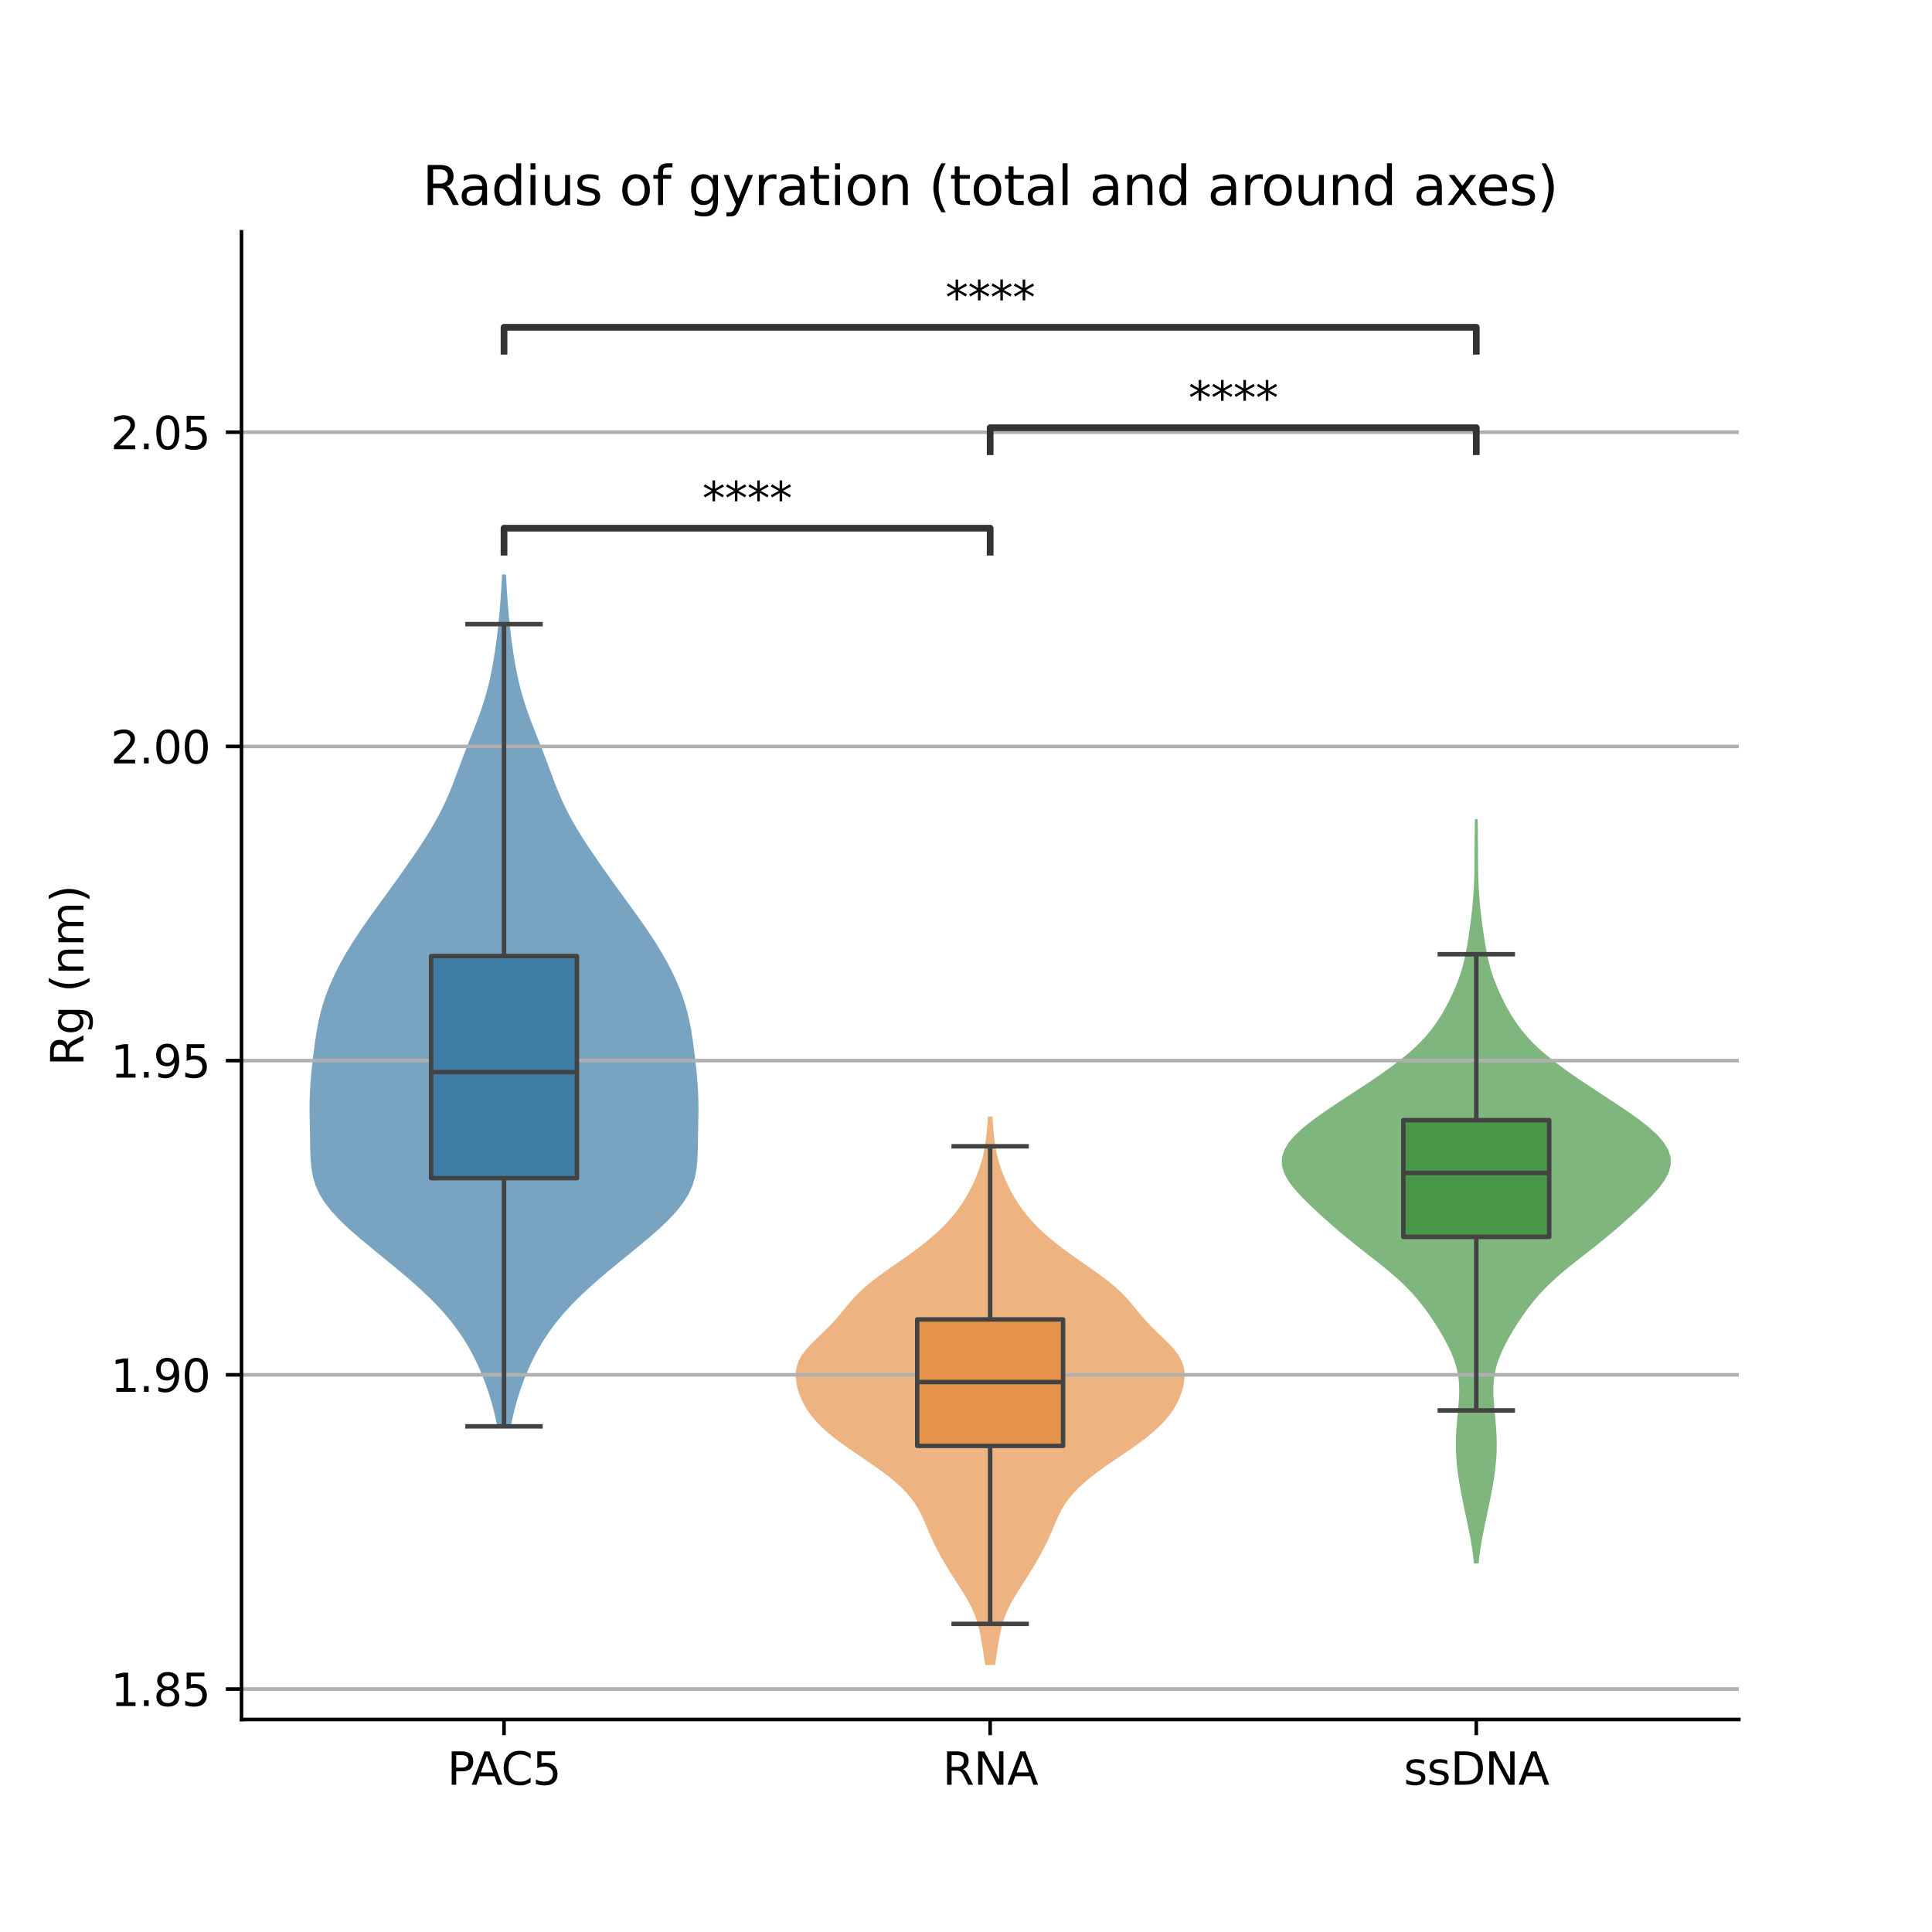 <?xml version="1.0" encoding="utf-8" standalone="no"?>
<!DOCTYPE svg PUBLIC "-//W3C//DTD SVG 1.1//EN"
  "http://www.w3.org/Graphics/SVG/1.1/DTD/svg11.dtd">
<svg xmlns:xlink="http://www.w3.org/1999/xlink" width="432pt" height="432pt" viewBox="0 0 432 432" xmlns="http://www.w3.org/2000/svg" version="1.1">
 <defs>
  <style type="text/css">*{stroke-linejoin: round; stroke-linecap: butt}</style>
 </defs>
 <g id="figure_1">
  <g id="patch_1">
   <path d="M 0 432 
L 432 432 
L 432 0 
L 0 0 
z
" style="fill: #ffffff"/>
  </g>
  <g id="axes_1">
   <g id="patch_2">
    <path d="M 54 384.48 
L 388.8 384.48 
L 388.8 51.84 
L 54 51.84 
z
" style="fill: #ffffff"/>
   </g>
   <g id="PolyCollection_1">
    <defs>
     <path id="md183352a7f" d="M 114.219 -113.064 
L 111.179 -113.064 
L 110.781 -114.989 
L 110.321 -116.913 
L 109.793 -118.837 
L 109.197 -120.761 
L 108.527 -122.685 
L 107.779 -124.609 
L 106.949 -126.534 
L 106.026 -128.458 
L 104.999 -130.382 
L 103.855 -132.306 
L 102.577 -134.23 
L 101.152 -136.154 
L 99.57 -138.079 
L 97.826 -140.003 
L 95.925 -141.927 
L 93.881 -143.851 
L 91.715 -145.775 
L 89.453 -147.699 
L 87.125 -149.623 
L 84.764 -151.548 
L 82.409 -153.472 
L 80.108 -155.396 
L 77.916 -157.32 
L 75.896 -159.244 
L 74.109 -161.168 
L 72.607 -163.093 
L 71.421 -165.017 
L 70.554 -166.941 
L 69.976 -168.865 
L 69.634 -170.789 
L 69.458 -172.713 
L 69.379 -174.637 
L 69.341 -176.562 
L 69.309 -178.486 
L 69.271 -180.41 
L 69.234 -182.334 
L 69.218 -184.258 
L 69.241 -186.182 
L 69.315 -188.107 
L 69.44 -190.031 
L 69.608 -191.955 
L 69.807 -193.879 
L 70.028 -195.803 
L 70.266 -197.727 
L 70.53 -199.652 
L 70.834 -201.576 
L 71.197 -203.5 
L 71.638 -205.424 
L 72.17 -207.348 
L 72.801 -209.272 
L 73.532 -211.196 
L 74.36 -213.121 
L 75.281 -215.045 
L 76.291 -216.969 
L 77.384 -218.893 
L 78.554 -220.817 
L 79.795 -222.741 
L 81.095 -224.666 
L 82.441 -226.59 
L 83.82 -228.514 
L 85.215 -230.438 
L 86.614 -232.362 
L 88.007 -234.286 
L 89.386 -236.211 
L 90.747 -238.135 
L 92.084 -240.059 
L 93.392 -241.983 
L 94.658 -243.907 
L 95.872 -245.831 
L 97.018 -247.755 
L 98.084 -249.68 
L 99.062 -251.604 
L 99.952 -253.528 
L 100.765 -255.452 
L 101.52 -257.376 
L 102.243 -259.3 
L 102.957 -261.225 
L 103.683 -263.149 
L 104.428 -265.073 
L 105.189 -266.997 
L 105.952 -268.921 
L 106.697 -270.845 
L 107.403 -272.77 
L 108.052 -274.694 
L 108.636 -276.618 
L 109.151 -278.542 
L 109.602 -280.466 
L 109.997 -282.39 
L 110.344 -284.314 
L 110.651 -286.239 
L 110.925 -288.163 
L 111.17 -290.087 
L 111.389 -292.011 
L 111.584 -293.935 
L 111.757 -295.859 
L 111.909 -297.784 
L 112.041 -299.708 
L 112.155 -301.632 
L 112.254 -303.556 
L 113.143 -303.556 
L 113.143 -303.556 
L 113.242 -301.632 
L 113.356 -299.708 
L 113.489 -297.784 
L 113.641 -295.859 
L 113.814 -293.935 
L 114.009 -292.011 
L 114.228 -290.087 
L 114.472 -288.163 
L 114.746 -286.239 
L 115.053 -284.314 
L 115.4 -282.39 
L 115.795 -280.466 
L 116.246 -278.542 
L 116.762 -276.618 
L 117.345 -274.694 
L 117.994 -272.77 
L 118.7 -270.845 
L 119.445 -268.921 
L 120.209 -266.997 
L 120.97 -265.073 
L 121.715 -263.149 
L 122.44 -261.225 
L 123.155 -259.3 
L 123.877 -257.376 
L 124.633 -255.452 
L 125.446 -253.528 
L 126.336 -251.604 
L 127.313 -249.68 
L 128.379 -247.755 
L 129.525 -245.831 
L 130.739 -243.907 
L 132.006 -241.983 
L 133.313 -240.059 
L 134.65 -238.135 
L 136.011 -236.211 
L 137.391 -234.286 
L 138.783 -232.362 
L 140.182 -230.438 
L 141.578 -228.514 
L 142.956 -226.59 
L 144.302 -224.666 
L 145.603 -222.741 
L 146.843 -220.817 
L 148.014 -218.893 
L 149.107 -216.969 
L 150.116 -215.045 
L 151.038 -213.121 
L 151.866 -211.196 
L 152.597 -209.272 
L 153.227 -207.348 
L 153.759 -205.424 
L 154.2 -203.5 
L 154.564 -201.576 
L 154.868 -199.652 
L 155.131 -197.727 
L 155.37 -195.803 
L 155.59 -193.879 
L 155.789 -191.955 
L 155.958 -190.031 
L 156.083 -188.107 
L 156.156 -186.182 
L 156.179 -184.258 
L 156.163 -182.334 
L 156.127 -180.41 
L 156.088 -178.486 
L 156.056 -176.562 
L 156.018 -174.637 
L 155.94 -172.713 
L 155.764 -170.789 
L 155.421 -168.865 
L 154.844 -166.941 
L 153.976 -165.017 
L 152.79 -163.093 
L 151.289 -161.168 
L 149.502 -159.244 
L 147.481 -157.32 
L 145.289 -155.396 
L 142.988 -153.472 
L 140.634 -151.548 
L 138.273 -149.623 
L 135.944 -147.699 
L 133.682 -145.775 
L 131.516 -143.851 
L 129.472 -141.927 
L 127.572 -140.003 
L 125.828 -138.079 
L 124.245 -136.154 
L 122.82 -134.23 
L 121.543 -132.306 
L 120.398 -130.382 
L 119.372 -128.458 
L 118.449 -126.534 
L 117.618 -124.609 
L 116.871 -122.685 
L 116.201 -120.761 
L 115.604 -118.837 
L 115.077 -116.913 
L 114.616 -114.989 
L 114.219 -113.064 
z
"/>
    </defs>
    <g clip-path="url(#p588b34fd48)">
     <use xlink:href="#md183352a7f" x="0" y="432" style="fill: #407ea8; fill-opacity: 0.7"/>
    </g>
   </g>
   <g id="PolyCollection_2">
    <defs>
     <path id="m55460f9438" d="M 222.501 -59.712 
L 220.299 -59.712 
L 220.107 -60.951 
L 219.917 -62.189 
L 219.725 -63.428 
L 219.528 -64.666 
L 219.314 -65.905 
L 219.068 -67.143 
L 218.774 -68.382 
L 218.415 -69.62 
L 217.977 -70.859 
L 217.452 -72.097 
L 216.841 -73.336 
L 216.153 -74.574 
L 215.406 -75.813 
L 214.623 -77.051 
L 213.825 -78.29 
L 213.031 -79.528 
L 212.255 -80.767 
L 211.503 -82.005 
L 210.779 -83.243 
L 210.084 -84.482 
L 209.425 -85.72 
L 208.805 -86.959 
L 208.227 -88.197 
L 207.686 -89.436 
L 207.167 -90.674 
L 206.643 -91.913 
L 206.081 -93.151 
L 205.444 -94.39 
L 204.698 -95.628 
L 203.818 -96.867 
L 202.785 -98.105 
L 201.593 -99.344 
L 200.243 -100.582 
L 198.744 -101.821 
L 197.113 -103.059 
L 195.379 -104.298 
L 193.575 -105.536 
L 191.745 -106.775 
L 189.933 -108.013 
L 188.184 -109.252 
L 186.536 -110.49 
L 185.02 -111.729 
L 183.653 -112.967 
L 182.447 -114.206 
L 181.404 -115.444 
L 180.517 -116.683 
L 179.777 -117.921 
L 179.172 -119.16 
L 178.686 -120.398 
L 178.312 -121.637 
L 178.051 -122.875 
L 177.919 -124.114 
L 177.948 -125.352 
L 178.174 -126.591 
L 178.633 -127.829 
L 179.343 -129.068 
L 180.29 -130.306 
L 181.431 -131.545 
L 182.691 -132.783 
L 183.988 -134.022 
L 185.249 -135.26 
L 186.427 -136.499 
L 187.514 -137.737 
L 188.537 -138.976 
L 189.548 -140.214 
L 190.61 -141.452 
L 191.778 -142.691 
L 193.087 -143.929 
L 194.547 -145.168 
L 196.143 -146.406 
L 197.843 -147.645 
L 199.605 -148.883 
L 201.385 -150.122 
L 203.142 -151.36 
L 204.845 -152.599 
L 206.468 -153.837 
L 207.994 -155.076 
L 209.413 -156.314 
L 210.718 -157.553 
L 211.91 -158.791 
L 212.992 -160.03 
L 213.971 -161.268 
L 214.857 -162.507 
L 215.66 -163.745 
L 216.39 -164.984 
L 217.055 -166.222 
L 217.66 -167.461 
L 218.208 -168.699 
L 218.698 -169.938 
L 219.131 -171.176 
L 219.505 -172.415 
L 219.822 -173.653 
L 220.084 -174.892 
L 220.296 -176.13 
L 220.465 -177.369 
L 220.6 -178.607 
L 220.712 -179.846 
L 220.807 -181.084 
L 220.893 -182.323 
L 221.907 -182.323 
L 221.907 -182.323 
L 221.993 -181.084 
L 222.088 -179.846 
L 222.2 -178.607 
L 222.335 -177.369 
L 222.504 -176.13 
L 222.716 -174.892 
L 222.978 -173.653 
L 223.295 -172.415 
L 223.669 -171.176 
L 224.102 -169.938 
L 224.592 -168.699 
L 225.14 -167.461 
L 225.745 -166.222 
L 226.41 -164.984 
L 227.14 -163.745 
L 227.943 -162.507 
L 228.829 -161.268 
L 229.808 -160.03 
L 230.89 -158.791 
L 232.082 -157.553 
L 233.387 -156.314 
L 234.806 -155.076 
L 236.332 -153.837 
L 237.955 -152.599 
L 239.658 -151.36 
L 241.415 -150.122 
L 243.195 -148.883 
L 244.957 -147.645 
L 246.657 -146.406 
L 248.253 -145.168 
L 249.713 -143.929 
L 251.022 -142.691 
L 252.19 -141.452 
L 253.252 -140.214 
L 254.263 -138.976 
L 255.286 -137.737 
L 256.373 -136.499 
L 257.551 -135.26 
L 258.812 -134.022 
L 260.109 -132.783 
L 261.369 -131.545 
L 262.51 -130.306 
L 263.457 -129.068 
L 264.167 -127.829 
L 264.626 -126.591 
L 264.852 -125.352 
L 264.881 -124.114 
L 264.749 -122.875 
L 264.488 -121.637 
L 264.114 -120.398 
L 263.628 -119.16 
L 263.023 -117.921 
L 262.283 -116.683 
L 261.396 -115.444 
L 260.353 -114.206 
L 259.147 -112.967 
L 257.78 -111.729 
L 256.264 -110.49 
L 254.616 -109.252 
L 252.867 -108.013 
L 251.055 -106.775 
L 249.225 -105.536 
L 247.421 -104.298 
L 245.687 -103.059 
L 244.056 -101.821 
L 242.557 -100.582 
L 241.207 -99.344 
L 240.015 -98.105 
L 238.982 -96.867 
L 238.102 -95.628 
L 237.356 -94.39 
L 236.719 -93.151 
L 236.157 -91.913 
L 235.633 -90.674 
L 235.114 -89.436 
L 234.573 -88.197 
L 233.995 -86.959 
L 233.375 -85.72 
L 232.716 -84.482 
L 232.021 -83.243 
L 231.297 -82.005 
L 230.545 -80.767 
L 229.769 -79.528 
L 228.975 -78.29 
L 228.177 -77.051 
L 227.394 -75.813 
L 226.647 -74.574 
L 225.959 -73.336 
L 225.348 -72.097 
L 224.823 -70.859 
L 224.385 -69.62 
L 224.026 -68.382 
L 223.732 -67.143 
L 223.486 -65.905 
L 223.272 -64.666 
L 223.075 -63.428 
L 222.883 -62.189 
L 222.693 -60.951 
L 222.501 -59.712 
z
"/>
    </defs>
    <g clip-path="url(#p588b34fd48)">
     <use xlink:href="#m55460f9438" x="0" y="432" style="fill: #e6944c; fill-opacity: 0.7"/>
    </g>
   </g>
   <g id="PolyCollection_3">
    <defs>
     <path id="md154f14a97" d="M 330.616 -82.405 
L 329.586 -82.405 
L 329.4 -84.086 
L 329.168 -85.767 
L 328.891 -87.448 
L 328.575 -89.13 
L 328.232 -90.811 
L 327.875 -92.492 
L 327.517 -94.173 
L 327.168 -95.854 
L 326.835 -97.535 
L 326.521 -99.217 
L 326.234 -100.898 
L 325.981 -102.579 
L 325.776 -104.26 
L 325.629 -105.941 
L 325.546 -107.622 
L 325.53 -109.304 
L 325.574 -110.985 
L 325.668 -112.666 
L 325.8 -114.347 
L 325.955 -116.028 
L 326.109 -117.709 
L 326.233 -119.391 
L 326.288 -121.072 
L 326.237 -122.753 
L 326.046 -124.434 
L 325.697 -126.115 
L 325.187 -127.796 
L 324.527 -129.478 
L 323.737 -131.159 
L 322.841 -132.84 
L 321.86 -134.521 
L 320.804 -136.202 
L 319.675 -137.883 
L 318.46 -139.565 
L 317.134 -141.246 
L 315.67 -142.927 
L 314.043 -144.608 
L 312.244 -146.289 
L 310.285 -147.971 
L 308.203 -149.652 
L 306.054 -151.333 
L 303.901 -153.014 
L 301.794 -154.695 
L 299.761 -156.376 
L 297.807 -158.058 
L 295.919 -159.739 
L 294.088 -161.42 
L 292.324 -163.101 
L 290.664 -164.782 
L 289.178 -166.463 
L 287.952 -168.145 
L 287.074 -169.826 
L 286.621 -171.507 
L 286.643 -173.188 
L 287.163 -174.869 
L 288.17 -176.55 
L 289.624 -178.232 
L 291.46 -179.913 
L 293.599 -181.594 
L 295.954 -183.275 
L 298.444 -184.956 
L 301.002 -186.637 
L 303.572 -188.319 
L 306.113 -190 
L 308.585 -191.681 
L 310.949 -193.362 
L 313.168 -195.043 
L 315.204 -196.725 
L 317.032 -198.406 
L 318.642 -200.087 
L 320.044 -201.768 
L 321.264 -203.449 
L 322.337 -205.13 
L 323.296 -206.812 
L 324.168 -208.493 
L 324.963 -210.174 
L 325.681 -211.855 
L 326.314 -213.536 
L 326.857 -215.217 
L 327.311 -216.899 
L 327.688 -218.58 
L 328.005 -220.261 
L 328.282 -221.942 
L 328.532 -223.623 
L 328.763 -225.304 
L 328.976 -226.986 
L 329.167 -228.667 
L 329.331 -230.348 
L 329.465 -232.029 
L 329.567 -233.71 
L 329.638 -235.391 
L 329.682 -237.073 
L 329.706 -238.754 
L 329.716 -240.435 
L 329.72 -242.116 
L 329.727 -243.797 
L 329.741 -245.478 
L 329.767 -247.16 
L 329.803 -248.841 
L 330.399 -248.841 
L 330.399 -248.841 
L 330.436 -247.16 
L 330.461 -245.478 
L 330.476 -243.797 
L 330.482 -242.116 
L 330.487 -240.435 
L 330.497 -238.754 
L 330.52 -237.073 
L 330.565 -235.391 
L 330.636 -233.71 
L 330.738 -232.029 
L 330.871 -230.348 
L 331.035 -228.667 
L 331.226 -226.986 
L 331.439 -225.304 
L 331.671 -223.623 
L 331.921 -221.942 
L 332.198 -220.261 
L 332.515 -218.58 
L 332.892 -216.899 
L 333.346 -215.217 
L 333.888 -213.536 
L 334.521 -211.855 
L 335.239 -210.174 
L 336.035 -208.493 
L 336.906 -206.812 
L 337.866 -205.13 
L 338.938 -203.449 
L 340.158 -201.768 
L 341.56 -200.087 
L 343.171 -198.406 
L 344.999 -196.725 
L 347.035 -195.043 
L 349.253 -193.362 
L 351.618 -191.681 
L 354.09 -190 
L 356.63 -188.319 
L 359.201 -186.637 
L 361.758 -184.956 
L 364.249 -183.275 
L 366.604 -181.594 
L 368.742 -179.913 
L 370.579 -178.232 
L 372.033 -176.55 
L 373.039 -174.869 
L 373.559 -173.188 
L 373.582 -171.507 
L 373.128 -169.826 
L 372.251 -168.145 
L 371.025 -166.463 
L 369.539 -164.782 
L 367.879 -163.101 
L 366.114 -161.42 
L 364.283 -159.739 
L 362.396 -158.058 
L 360.441 -156.376 
L 358.409 -154.695 
L 356.302 -153.014 
L 354.148 -151.333 
L 352 -149.652 
L 349.918 -147.971 
L 347.958 -146.289 
L 346.159 -144.608 
L 344.533 -142.927 
L 343.069 -141.246 
L 341.743 -139.565 
L 340.527 -137.883 
L 339.398 -136.202 
L 338.343 -134.521 
L 337.362 -132.84 
L 336.466 -131.159 
L 335.676 -129.478 
L 335.016 -127.796 
L 334.505 -126.115 
L 334.156 -124.434 
L 333.966 -122.753 
L 333.914 -121.072 
L 333.97 -119.391 
L 334.093 -117.709 
L 334.248 -116.028 
L 334.402 -114.347 
L 334.535 -112.666 
L 334.629 -110.985 
L 334.673 -109.304 
L 334.656 -107.622 
L 334.574 -105.941 
L 334.427 -104.26 
L 334.221 -102.579 
L 333.969 -100.898 
L 333.681 -99.217 
L 333.368 -97.535 
L 333.034 -95.854 
L 332.686 -94.173 
L 332.328 -92.492 
L 331.971 -90.811 
L 331.628 -89.13 
L 331.312 -87.448 
L 331.035 -85.767 
L 330.803 -84.086 
L 330.616 -82.405 
z
"/>
    </defs>
    <g clip-path="url(#p588b34fd48)">
     <use xlink:href="#md154f14a97" x="0" y="432" style="fill: #489848; fill-opacity: 0.7"/>
    </g>
   </g>
   <g id="matplotlib.axis_1">
    <g id="xtick_1">
     <g id="line2d_1">
      <defs>
       <path id="mc528249fe7" d="M 0 0 
L 0 3.5 
" style="stroke: #000000; stroke-width: 0.8"/>
      </defs>
      <g>
       <use xlink:href="#mc528249fe7" x="112.699" y="384.48" style="stroke: #000000; stroke-width: 0.8"/>
      </g>
     </g>
     <g id="text_1">
      <!-- PAC5 -->
      <g transform="translate(99.997 399.078) scale(0.1 -0.1)">
       <defs>
        <path id="DejaVuSans-50" d="M 1259 4147 
L 1259 2394 
L 2053 2394 
Q 2494 2394 2734 2622 
Q 2975 2850 2975 3272 
Q 2975 3691 2734 3919 
Q 2494 4147 2053 4147 
L 1259 4147 
z
M 628 4666 
L 2053 4666 
Q 2838 4666 3239 4311 
Q 3641 3956 3641 3272 
Q 3641 2581 3239 2228 
Q 2838 1875 2053 1875 
L 1259 1875 
L 1259 0 
L 628 0 
L 628 4666 
z
" transform="scale(0.016)"/>
        <path id="DejaVuSans-41" d="M 2188 4044 
L 1331 1722 
L 3047 1722 
L 2188 4044 
z
M 1831 4666 
L 2547 4666 
L 4325 0 
L 3669 0 
L 3244 1197 
L 1141 1197 
L 716 0 
L 50 0 
L 1831 4666 
z
" transform="scale(0.016)"/>
        <path id="DejaVuSans-43" d="M 4122 4306 
L 4122 3641 
Q 3803 3938 3442 4084 
Q 3081 4231 2675 4231 
Q 1875 4231 1450 3742 
Q 1025 3253 1025 2328 
Q 1025 1406 1450 917 
Q 1875 428 2675 428 
Q 3081 428 3442 575 
Q 3803 722 4122 1019 
L 4122 359 
Q 3791 134 3420 21 
Q 3050 -91 2638 -91 
Q 1578 -91 968 557 
Q 359 1206 359 2328 
Q 359 3453 968 4101 
Q 1578 4750 2638 4750 
Q 3056 4750 3426 4639 
Q 3797 4528 4122 4306 
z
" transform="scale(0.016)"/>
        <path id="DejaVuSans-35" d="M 691 4666 
L 3169 4666 
L 3169 4134 
L 1269 4134 
L 1269 2991 
Q 1406 3038 1543 3061 
Q 1681 3084 1819 3084 
Q 2600 3084 3056 2656 
Q 3513 2228 3513 1497 
Q 3513 744 3044 326 
Q 2575 -91 1722 -91 
Q 1428 -91 1123 -41 
Q 819 9 494 109 
L 494 744 
Q 775 591 1075 516 
Q 1375 441 1709 441 
Q 2250 441 2565 725 
Q 2881 1009 2881 1497 
Q 2881 1984 2565 2268 
Q 2250 2553 1709 2553 
Q 1456 2553 1204 2497 
Q 953 2441 691 2322 
L 691 4666 
z
" transform="scale(0.016)"/>
       </defs>
       <use xlink:href="#DejaVuSans-50"/>
       <use xlink:href="#DejaVuSans-41" x="53.928"/>
       <use xlink:href="#DejaVuSans-43" x="120.586"/>
       <use xlink:href="#DejaVuSans-35" x="190.41"/>
      </g>
     </g>
    </g>
    <g id="xtick_2">
     <g id="line2d_2">
      <g>
       <use xlink:href="#mc528249fe7" x="221.4" y="384.48" style="stroke: #000000; stroke-width: 0.8"/>
      </g>
     </g>
     <g id="text_2">
      <!-- RNA -->
      <g transform="translate(210.765 399.078) scale(0.1 -0.1)">
       <defs>
        <path id="DejaVuSans-52" d="M 2841 2188 
Q 3044 2119 3236 1894 
Q 3428 1669 3622 1275 
L 4263 0 
L 3584 0 
L 2988 1197 
Q 2756 1666 2539 1819 
Q 2322 1972 1947 1972 
L 1259 1972 
L 1259 0 
L 628 0 
L 628 4666 
L 2053 4666 
Q 2853 4666 3247 4331 
Q 3641 3997 3641 3322 
Q 3641 2881 3436 2590 
Q 3231 2300 2841 2188 
z
M 1259 4147 
L 1259 2491 
L 2053 2491 
Q 2509 2491 2742 2702 
Q 2975 2913 2975 3322 
Q 2975 3731 2742 3939 
Q 2509 4147 2053 4147 
L 1259 4147 
z
" transform="scale(0.016)"/>
        <path id="DejaVuSans-4e" d="M 628 4666 
L 1478 4666 
L 3547 763 
L 3547 4666 
L 4159 4666 
L 4159 0 
L 3309 0 
L 1241 3903 
L 1241 0 
L 628 0 
L 628 4666 
z
" transform="scale(0.016)"/>
       </defs>
       <use xlink:href="#DejaVuSans-52"/>
       <use xlink:href="#DejaVuSans-4e" x="69.482"/>
       <use xlink:href="#DejaVuSans-41" x="144.287"/>
      </g>
     </g>
    </g>
    <g id="xtick_3">
     <g id="line2d_3">
      <g>
       <use xlink:href="#mc528249fe7" x="330.101" y="384.48" style="stroke: #000000; stroke-width: 0.8"/>
      </g>
     </g>
     <g id="text_3">
      <!-- ssDNA -->
      <g transform="translate(313.881 399.078) scale(0.1 -0.1)">
       <defs>
        <path id="DejaVuSans-73" d="M 2834 3397 
L 2834 2853 
Q 2591 2978 2328 3040 
Q 2066 3103 1784 3103 
Q 1356 3103 1142 2972 
Q 928 2841 928 2578 
Q 928 2378 1081 2264 
Q 1234 2150 1697 2047 
L 1894 2003 
Q 2506 1872 2764 1633 
Q 3022 1394 3022 966 
Q 3022 478 2636 193 
Q 2250 -91 1575 -91 
Q 1294 -91 989 -36 
Q 684 19 347 128 
L 347 722 
Q 666 556 975 473 
Q 1284 391 1588 391 
Q 1994 391 2212 530 
Q 2431 669 2431 922 
Q 2431 1156 2273 1281 
Q 2116 1406 1581 1522 
L 1381 1569 
Q 847 1681 609 1914 
Q 372 2147 372 2553 
Q 372 3047 722 3315 
Q 1072 3584 1716 3584 
Q 2034 3584 2315 3537 
Q 2597 3491 2834 3397 
z
" transform="scale(0.016)"/>
        <path id="DejaVuSans-44" d="M 1259 4147 
L 1259 519 
L 2022 519 
Q 2988 519 3436 956 
Q 3884 1394 3884 2338 
Q 3884 3275 3436 3711 
Q 2988 4147 2022 4147 
L 1259 4147 
z
M 628 4666 
L 1925 4666 
Q 3281 4666 3915 4102 
Q 4550 3538 4550 2338 
Q 4550 1131 3912 565 
Q 3275 0 1925 0 
L 628 0 
L 628 4666 
z
" transform="scale(0.016)"/>
       </defs>
       <use xlink:href="#DejaVuSans-73"/>
       <use xlink:href="#DejaVuSans-73" x="52.1"/>
       <use xlink:href="#DejaVuSans-44" x="104.199"/>
       <use xlink:href="#DejaVuSans-4e" x="181.201"/>
       <use xlink:href="#DejaVuSans-41" x="256.006"/>
      </g>
     </g>
    </g>
    <g id="text_4">
     <!--   -->
     <g transform="translate(219.811 412.757) scale(0.1 -0.1)">
      <defs>
       <path id="DejaVuSans-20" transform="scale(0.016)"/>
      </defs>
      <use xlink:href="#DejaVuSans-20"/>
     </g>
    </g>
   </g>
   <g id="matplotlib.axis_2">
    <g id="ytick_1">
     <g id="line2d_4">
      <path d="M 54 377.669 
L 388.8 377.669 
" clip-path="url(#p588b34fd48)" style="fill: none; stroke: #b0b0b0; stroke-width: 0.8; stroke-linecap: square"/>
     </g>
     <g id="line2d_5">
      <defs>
       <path id="meaeccaa45e" d="M 0 0 
L -3.5 0 
" style="stroke: #000000; stroke-width: 0.8"/>
      </defs>
      <g>
       <use xlink:href="#meaeccaa45e" x="54" y="377.669" style="stroke: #000000; stroke-width: 0.8"/>
      </g>
     </g>
     <g id="text_5">
      <!-- 1.85 -->
      <g transform="translate(24.734 381.469) scale(0.1 -0.1)">
       <defs>
        <path id="DejaVuSans-31" d="M 794 531 
L 1825 531 
L 1825 4091 
L 703 3866 
L 703 4441 
L 1819 4666 
L 2450 4666 
L 2450 531 
L 3481 531 
L 3481 0 
L 794 0 
L 794 531 
z
" transform="scale(0.016)"/>
        <path id="DejaVuSans-2e" d="M 684 794 
L 1344 794 
L 1344 0 
L 684 0 
L 684 794 
z
" transform="scale(0.016)"/>
        <path id="DejaVuSans-38" d="M 2034 2216 
Q 1584 2216 1326 1975 
Q 1069 1734 1069 1313 
Q 1069 891 1326 650 
Q 1584 409 2034 409 
Q 2484 409 2743 651 
Q 3003 894 3003 1313 
Q 3003 1734 2745 1975 
Q 2488 2216 2034 2216 
z
M 1403 2484 
Q 997 2584 770 2862 
Q 544 3141 544 3541 
Q 544 4100 942 4425 
Q 1341 4750 2034 4750 
Q 2731 4750 3128 4425 
Q 3525 4100 3525 3541 
Q 3525 3141 3298 2862 
Q 3072 2584 2669 2484 
Q 3125 2378 3379 2068 
Q 3634 1759 3634 1313 
Q 3634 634 3220 271 
Q 2806 -91 2034 -91 
Q 1263 -91 848 271 
Q 434 634 434 1313 
Q 434 1759 690 2068 
Q 947 2378 1403 2484 
z
M 1172 3481 
Q 1172 3119 1398 2916 
Q 1625 2713 2034 2713 
Q 2441 2713 2670 2916 
Q 2900 3119 2900 3481 
Q 2900 3844 2670 4047 
Q 2441 4250 2034 4250 
Q 1625 4250 1398 4047 
Q 1172 3844 1172 3481 
z
" transform="scale(0.016)"/>
       </defs>
       <use xlink:href="#DejaVuSans-31"/>
       <use xlink:href="#DejaVuSans-2e" x="63.623"/>
       <use xlink:href="#DejaVuSans-38" x="95.41"/>
       <use xlink:href="#DejaVuSans-35" x="159.033"/>
      </g>
     </g>
    </g>
    <g id="ytick_2">
     <g id="line2d_6">
      <path d="M 54 307.414 
L 388.8 307.414 
" clip-path="url(#p588b34fd48)" style="fill: none; stroke: #b0b0b0; stroke-width: 0.8; stroke-linecap: square"/>
     </g>
     <g id="line2d_7">
      <g>
       <use xlink:href="#meaeccaa45e" x="54" y="307.414" style="stroke: #000000; stroke-width: 0.8"/>
      </g>
     </g>
     <g id="text_6">
      <!-- 1.90 -->
      <g transform="translate(24.734 311.213) scale(0.1 -0.1)">
       <defs>
        <path id="DejaVuSans-39" d="M 703 97 
L 703 672 
Q 941 559 1184 500 
Q 1428 441 1663 441 
Q 2288 441 2617 861 
Q 2947 1281 2994 2138 
Q 2813 1869 2534 1725 
Q 2256 1581 1919 1581 
Q 1219 1581 811 2004 
Q 403 2428 403 3163 
Q 403 3881 828 4315 
Q 1253 4750 1959 4750 
Q 2769 4750 3195 4129 
Q 3622 3509 3622 2328 
Q 3622 1225 3098 567 
Q 2575 -91 1691 -91 
Q 1453 -91 1209 -44 
Q 966 3 703 97 
z
M 1959 2075 
Q 2384 2075 2632 2365 
Q 2881 2656 2881 3163 
Q 2881 3666 2632 3958 
Q 2384 4250 1959 4250 
Q 1534 4250 1286 3958 
Q 1038 3666 1038 3163 
Q 1038 2656 1286 2365 
Q 1534 2075 1959 2075 
z
" transform="scale(0.016)"/>
        <path id="DejaVuSans-30" d="M 2034 4250 
Q 1547 4250 1301 3770 
Q 1056 3291 1056 2328 
Q 1056 1369 1301 889 
Q 1547 409 2034 409 
Q 2525 409 2770 889 
Q 3016 1369 3016 2328 
Q 3016 3291 2770 3770 
Q 2525 4250 2034 4250 
z
M 2034 4750 
Q 2819 4750 3233 4129 
Q 3647 3509 3647 2328 
Q 3647 1150 3233 529 
Q 2819 -91 2034 -91 
Q 1250 -91 836 529 
Q 422 1150 422 2328 
Q 422 3509 836 4129 
Q 1250 4750 2034 4750 
z
" transform="scale(0.016)"/>
       </defs>
       <use xlink:href="#DejaVuSans-31"/>
       <use xlink:href="#DejaVuSans-2e" x="63.623"/>
       <use xlink:href="#DejaVuSans-39" x="95.41"/>
       <use xlink:href="#DejaVuSans-30" x="159.033"/>
      </g>
     </g>
    </g>
    <g id="ytick_3">
     <g id="line2d_8">
      <path d="M 54 237.158 
L 388.8 237.158 
" clip-path="url(#p588b34fd48)" style="fill: none; stroke: #b0b0b0; stroke-width: 0.8; stroke-linecap: square"/>
     </g>
     <g id="line2d_9">
      <g>
       <use xlink:href="#meaeccaa45e" x="54" y="237.158" style="stroke: #000000; stroke-width: 0.8"/>
      </g>
     </g>
     <g id="text_7">
      <!-- 1.95 -->
      <g transform="translate(24.734 240.957) scale(0.1 -0.1)">
       <use xlink:href="#DejaVuSans-31"/>
       <use xlink:href="#DejaVuSans-2e" x="63.623"/>
       <use xlink:href="#DejaVuSans-39" x="95.41"/>
       <use xlink:href="#DejaVuSans-35" x="159.033"/>
      </g>
     </g>
    </g>
    <g id="ytick_4">
     <g id="line2d_10">
      <path d="M 54 166.902 
L 388.8 166.902 
" clip-path="url(#p588b34fd48)" style="fill: none; stroke: #b0b0b0; stroke-width: 0.8; stroke-linecap: square"/>
     </g>
     <g id="line2d_11">
      <g>
       <use xlink:href="#meaeccaa45e" x="54" y="166.902" style="stroke: #000000; stroke-width: 0.8"/>
      </g>
     </g>
     <g id="text_8">
      <!-- 2.00 -->
      <g transform="translate(24.734 170.701) scale(0.1 -0.1)">
       <defs>
        <path id="DejaVuSans-32" d="M 1228 531 
L 3431 531 
L 3431 0 
L 469 0 
L 469 531 
Q 828 903 1448 1529 
Q 2069 2156 2228 2338 
Q 2531 2678 2651 2914 
Q 2772 3150 2772 3378 
Q 2772 3750 2511 3984 
Q 2250 4219 1831 4219 
Q 1534 4219 1204 4116 
Q 875 4013 500 3803 
L 500 4441 
Q 881 4594 1212 4672 
Q 1544 4750 1819 4750 
Q 2544 4750 2975 4387 
Q 3406 4025 3406 3419 
Q 3406 3131 3298 2873 
Q 3191 2616 2906 2266 
Q 2828 2175 2409 1742 
Q 1991 1309 1228 531 
z
" transform="scale(0.016)"/>
       </defs>
       <use xlink:href="#DejaVuSans-32"/>
       <use xlink:href="#DejaVuSans-2e" x="63.623"/>
       <use xlink:href="#DejaVuSans-30" x="95.41"/>
       <use xlink:href="#DejaVuSans-30" x="159.033"/>
      </g>
     </g>
    </g>
    <g id="ytick_5">
     <g id="line2d_12">
      <path d="M 54 96.646 
L 388.8 96.646 
" clip-path="url(#p588b34fd48)" style="fill: none; stroke: #b0b0b0; stroke-width: 0.8; stroke-linecap: square"/>
     </g>
     <g id="line2d_13">
      <g>
       <use xlink:href="#meaeccaa45e" x="54" y="96.646" style="stroke: #000000; stroke-width: 0.8"/>
      </g>
     </g>
     <g id="text_9">
      <!-- 2.05 -->
      <g transform="translate(24.734 100.445) scale(0.1 -0.1)">
       <use xlink:href="#DejaVuSans-32"/>
       <use xlink:href="#DejaVuSans-2e" x="63.623"/>
       <use xlink:href="#DejaVuSans-30" x="95.41"/>
       <use xlink:href="#DejaVuSans-35" x="159.033"/>
      </g>
     </g>
    </g>
    <g id="text_10">
     <!-- Rg (nm) -->
     <g transform="translate(18.655 238.338) rotate(-90) scale(0.1 -0.1)">
      <defs>
       <path id="DejaVuSans-67" d="M 2906 1791 
Q 2906 2416 2648 2759 
Q 2391 3103 1925 3103 
Q 1463 3103 1205 2759 
Q 947 2416 947 1791 
Q 947 1169 1205 825 
Q 1463 481 1925 481 
Q 2391 481 2648 825 
Q 2906 1169 2906 1791 
z
M 3481 434 
Q 3481 -459 3084 -895 
Q 2688 -1331 1869 -1331 
Q 1566 -1331 1297 -1286 
Q 1028 -1241 775 -1147 
L 775 -588 
Q 1028 -725 1275 -790 
Q 1522 -856 1778 -856 
Q 2344 -856 2625 -561 
Q 2906 -266 2906 331 
L 2906 616 
Q 2728 306 2450 153 
Q 2172 0 1784 0 
Q 1141 0 747 490 
Q 353 981 353 1791 
Q 353 2603 747 3093 
Q 1141 3584 1784 3584 
Q 2172 3584 2450 3431 
Q 2728 3278 2906 2969 
L 2906 3500 
L 3481 3500 
L 3481 434 
z
" transform="scale(0.016)"/>
       <path id="DejaVuSans-28" d="M 1984 4856 
Q 1566 4138 1362 3434 
Q 1159 2731 1159 2009 
Q 1159 1288 1364 580 
Q 1569 -128 1984 -844 
L 1484 -844 
Q 1016 -109 783 600 
Q 550 1309 550 2009 
Q 550 2706 781 3412 
Q 1013 4119 1484 4856 
L 1984 4856 
z
" transform="scale(0.016)"/>
       <path id="DejaVuSans-6e" d="M 3513 2113 
L 3513 0 
L 2938 0 
L 2938 2094 
Q 2938 2591 2744 2837 
Q 2550 3084 2163 3084 
Q 1697 3084 1428 2787 
Q 1159 2491 1159 1978 
L 1159 0 
L 581 0 
L 581 3500 
L 1159 3500 
L 1159 2956 
Q 1366 3272 1645 3428 
Q 1925 3584 2291 3584 
Q 2894 3584 3203 3211 
Q 3513 2838 3513 2113 
z
" transform="scale(0.016)"/>
       <path id="DejaVuSans-6d" d="M 3328 2828 
Q 3544 3216 3844 3400 
Q 4144 3584 4550 3584 
Q 5097 3584 5394 3201 
Q 5691 2819 5691 2113 
L 5691 0 
L 5113 0 
L 5113 2094 
Q 5113 2597 4934 2840 
Q 4756 3084 4391 3084 
Q 3944 3084 3684 2787 
Q 3425 2491 3425 1978 
L 3425 0 
L 2847 0 
L 2847 2094 
Q 2847 2600 2669 2842 
Q 2491 3084 2119 3084 
Q 1678 3084 1418 2786 
Q 1159 2488 1159 1978 
L 1159 0 
L 581 0 
L 581 3500 
L 1159 3500 
L 1159 2956 
Q 1356 3278 1631 3431 
Q 1906 3584 2284 3584 
Q 2666 3584 2933 3390 
Q 3200 3197 3328 2828 
z
" transform="scale(0.016)"/>
       <path id="DejaVuSans-29" d="M 513 4856 
L 1013 4856 
Q 1481 4119 1714 3412 
Q 1947 2706 1947 2009 
Q 1947 1309 1714 600 
Q 1481 -109 1013 -844 
L 513 -844 
Q 928 -128 1133 580 
Q 1338 1288 1338 2009 
Q 1338 2731 1133 3434 
Q 928 4138 513 4856 
z
" transform="scale(0.016)"/>
      </defs>
      <use xlink:href="#DejaVuSans-52"/>
      <use xlink:href="#DejaVuSans-67" x="69.482"/>
      <use xlink:href="#DejaVuSans-20" x="132.959"/>
      <use xlink:href="#DejaVuSans-28" x="164.746"/>
      <use xlink:href="#DejaVuSans-6e" x="203.76"/>
      <use xlink:href="#DejaVuSans-6d" x="267.139"/>
      <use xlink:href="#DejaVuSans-29" x="364.551"/>
     </g>
    </g>
   </g>
   <g id="line2d_14">
    <path d="M 112.699 123.465 
L 112.699 118.1 
L 221.4 118.1 
L 221.4 123.465 
" style="fill: none; stroke: #333333; stroke-width: 1.5; stroke-linecap: square"/>
   </g>
   <g id="line2d_15">
    <path d="M 221.4 101.005 
L 221.4 95.641 
L 330.101 95.641 
L 330.101 101.005 
" style="fill: none; stroke: #333333; stroke-width: 1.5; stroke-linecap: square"/>
   </g>
   <g id="line2d_16">
    <path d="M 112.699 78.546 
L 112.699 73.181 
L 330.101 73.181 
L 330.101 78.546 
" style="fill: none; stroke: #333333; stroke-width: 1.5; stroke-linecap: square"/>
   </g>
   <g id="patch_3">
    <path d="M 54 384.48 
L 54 51.84 
" style="fill: none; stroke: #000000; stroke-width: 0.8; stroke-linejoin: miter; stroke-linecap: square"/>
   </g>
   <g id="patch_4">
    <path d="M 54 384.48 
L 388.8 384.48 
" style="fill: none; stroke: #000000; stroke-width: 0.8; stroke-linejoin: miter; stroke-linecap: square"/>
   </g>
   <g id="text_11">
    <!-- **** -->
    <g transform="translate(157.049 115.02) scale(0.1 -0.1)">
     <defs>
      <path id="DejaVuSans-2a" d="M 3009 3897 
L 1888 3291 
L 3009 2681 
L 2828 2375 
L 1778 3009 
L 1778 1831 
L 1422 1831 
L 1422 3009 
L 372 2375 
L 191 2681 
L 1313 3291 
L 191 3897 
L 372 4206 
L 1422 3572 
L 1422 4750 
L 1778 4750 
L 1778 3572 
L 2828 4206 
L 3009 3897 
z
" transform="scale(0.016)"/>
     </defs>
     <use xlink:href="#DejaVuSans-2a"/>
     <use xlink:href="#DejaVuSans-2a" x="50"/>
     <use xlink:href="#DejaVuSans-2a" x="100"/>
     <use xlink:href="#DejaVuSans-2a" x="150"/>
    </g>
   </g>
   <g id="text_12">
    <!-- **** -->
    <g transform="translate(265.751 92.561) scale(0.1 -0.1)">
     <use xlink:href="#DejaVuSans-2a"/>
     <use xlink:href="#DejaVuSans-2a" x="50"/>
     <use xlink:href="#DejaVuSans-2a" x="100"/>
     <use xlink:href="#DejaVuSans-2a" x="150"/>
    </g>
   </g>
   <g id="text_13">
    <!-- **** -->
    <g transform="translate(211.4 70.102) scale(0.1 -0.1)">
     <use xlink:href="#DejaVuSans-2a"/>
     <use xlink:href="#DejaVuSans-2a" x="50"/>
     <use xlink:href="#DejaVuSans-2a" x="100"/>
     <use xlink:href="#DejaVuSans-2a" x="150"/>
    </g>
   </g>
   <g id="text_14">
    <!-- Radius of gyration (total and around axes) -->
    <g transform="translate(94.422 45.84) scale(0.12 -0.12)">
     <defs>
      <path id="DejaVuSans-61" d="M 2194 1759 
Q 1497 1759 1228 1600 
Q 959 1441 959 1056 
Q 959 750 1161 570 
Q 1363 391 1709 391 
Q 2188 391 2477 730 
Q 2766 1069 2766 1631 
L 2766 1759 
L 2194 1759 
z
M 3341 1997 
L 3341 0 
L 2766 0 
L 2766 531 
Q 2569 213 2275 61 
Q 1981 -91 1556 -91 
Q 1019 -91 701 211 
Q 384 513 384 1019 
Q 384 1609 779 1909 
Q 1175 2209 1959 2209 
L 2766 2209 
L 2766 2266 
Q 2766 2663 2505 2880 
Q 2244 3097 1772 3097 
Q 1472 3097 1187 3025 
Q 903 2953 641 2809 
L 641 3341 
Q 956 3463 1253 3523 
Q 1550 3584 1831 3584 
Q 2591 3584 2966 3190 
Q 3341 2797 3341 1997 
z
" transform="scale(0.016)"/>
      <path id="DejaVuSans-64" d="M 2906 2969 
L 2906 4863 
L 3481 4863 
L 3481 0 
L 2906 0 
L 2906 525 
Q 2725 213 2448 61 
Q 2172 -91 1784 -91 
Q 1150 -91 751 415 
Q 353 922 353 1747 
Q 353 2572 751 3078 
Q 1150 3584 1784 3584 
Q 2172 3584 2448 3432 
Q 2725 3281 2906 2969 
z
M 947 1747 
Q 947 1113 1208 752 
Q 1469 391 1925 391 
Q 2381 391 2643 752 
Q 2906 1113 2906 1747 
Q 2906 2381 2643 2742 
Q 2381 3103 1925 3103 
Q 1469 3103 1208 2742 
Q 947 2381 947 1747 
z
" transform="scale(0.016)"/>
      <path id="DejaVuSans-69" d="M 603 3500 
L 1178 3500 
L 1178 0 
L 603 0 
L 603 3500 
z
M 603 4863 
L 1178 4863 
L 1178 4134 
L 603 4134 
L 603 4863 
z
" transform="scale(0.016)"/>
      <path id="DejaVuSans-75" d="M 544 1381 
L 544 3500 
L 1119 3500 
L 1119 1403 
Q 1119 906 1312 657 
Q 1506 409 1894 409 
Q 2359 409 2629 706 
Q 2900 1003 2900 1516 
L 2900 3500 
L 3475 3500 
L 3475 0 
L 2900 0 
L 2900 538 
Q 2691 219 2414 64 
Q 2138 -91 1772 -91 
Q 1169 -91 856 284 
Q 544 659 544 1381 
z
M 1991 3584 
L 1991 3584 
z
" transform="scale(0.016)"/>
      <path id="DejaVuSans-6f" d="M 1959 3097 
Q 1497 3097 1228 2736 
Q 959 2375 959 1747 
Q 959 1119 1226 758 
Q 1494 397 1959 397 
Q 2419 397 2687 759 
Q 2956 1122 2956 1747 
Q 2956 2369 2687 2733 
Q 2419 3097 1959 3097 
z
M 1959 3584 
Q 2709 3584 3137 3096 
Q 3566 2609 3566 1747 
Q 3566 888 3137 398 
Q 2709 -91 1959 -91 
Q 1206 -91 779 398 
Q 353 888 353 1747 
Q 353 2609 779 3096 
Q 1206 3584 1959 3584 
z
" transform="scale(0.016)"/>
      <path id="DejaVuSans-66" d="M 2375 4863 
L 2375 4384 
L 1825 4384 
Q 1516 4384 1395 4259 
Q 1275 4134 1275 3809 
L 1275 3500 
L 2222 3500 
L 2222 3053 
L 1275 3053 
L 1275 0 
L 697 0 
L 697 3053 
L 147 3053 
L 147 3500 
L 697 3500 
L 697 3744 
Q 697 4328 969 4595 
Q 1241 4863 1831 4863 
L 2375 4863 
z
" transform="scale(0.016)"/>
      <path id="DejaVuSans-79" d="M 2059 -325 
Q 1816 -950 1584 -1140 
Q 1353 -1331 966 -1331 
L 506 -1331 
L 506 -850 
L 844 -850 
Q 1081 -850 1212 -737 
Q 1344 -625 1503 -206 
L 1606 56 
L 191 3500 
L 800 3500 
L 1894 763 
L 2988 3500 
L 3597 3500 
L 2059 -325 
z
" transform="scale(0.016)"/>
      <path id="DejaVuSans-72" d="M 2631 2963 
Q 2534 3019 2420 3045 
Q 2306 3072 2169 3072 
Q 1681 3072 1420 2755 
Q 1159 2438 1159 1844 
L 1159 0 
L 581 0 
L 581 3500 
L 1159 3500 
L 1159 2956 
Q 1341 3275 1631 3429 
Q 1922 3584 2338 3584 
Q 2397 3584 2469 3576 
Q 2541 3569 2628 3553 
L 2631 2963 
z
" transform="scale(0.016)"/>
      <path id="DejaVuSans-74" d="M 1172 4494 
L 1172 3500 
L 2356 3500 
L 2356 3053 
L 1172 3053 
L 1172 1153 
Q 1172 725 1289 603 
Q 1406 481 1766 481 
L 2356 481 
L 2356 0 
L 1766 0 
Q 1100 0 847 248 
Q 594 497 594 1153 
L 594 3053 
L 172 3053 
L 172 3500 
L 594 3500 
L 594 4494 
L 1172 4494 
z
" transform="scale(0.016)"/>
      <path id="DejaVuSans-6c" d="M 603 4863 
L 1178 4863 
L 1178 0 
L 603 0 
L 603 4863 
z
" transform="scale(0.016)"/>
      <path id="DejaVuSans-78" d="M 3513 3500 
L 2247 1797 
L 3578 0 
L 2900 0 
L 1881 1375 
L 863 0 
L 184 0 
L 1544 1831 
L 300 3500 
L 978 3500 
L 1906 2253 
L 2834 3500 
L 3513 3500 
z
" transform="scale(0.016)"/>
      <path id="DejaVuSans-65" d="M 3597 1894 
L 3597 1613 
L 953 1613 
Q 991 1019 1311 708 
Q 1631 397 2203 397 
Q 2534 397 2845 478 
Q 3156 559 3463 722 
L 3463 178 
Q 3153 47 2828 -22 
Q 2503 -91 2169 -91 
Q 1331 -91 842 396 
Q 353 884 353 1716 
Q 353 2575 817 3079 
Q 1281 3584 2069 3584 
Q 2775 3584 3186 3129 
Q 3597 2675 3597 1894 
z
M 3022 2063 
Q 3016 2534 2758 2815 
Q 2500 3097 2075 3097 
Q 1594 3097 1305 2825 
Q 1016 2553 972 2059 
L 3022 2063 
z
" transform="scale(0.016)"/>
     </defs>
     <use xlink:href="#DejaVuSans-52"/>
     <use xlink:href="#DejaVuSans-61" x="67.232"/>
     <use xlink:href="#DejaVuSans-64" x="128.512"/>
     <use xlink:href="#DejaVuSans-69" x="191.988"/>
     <use xlink:href="#DejaVuSans-75" x="219.771"/>
     <use xlink:href="#DejaVuSans-73" x="283.15"/>
     <use xlink:href="#DejaVuSans-20" x="335.25"/>
     <use xlink:href="#DejaVuSans-6f" x="367.037"/>
     <use xlink:href="#DejaVuSans-66" x="428.219"/>
     <use xlink:href="#DejaVuSans-20" x="463.424"/>
     <use xlink:href="#DejaVuSans-67" x="495.211"/>
     <use xlink:href="#DejaVuSans-79" x="558.688"/>
     <use xlink:href="#DejaVuSans-72" x="617.867"/>
     <use xlink:href="#DejaVuSans-61" x="658.98"/>
     <use xlink:href="#DejaVuSans-74" x="720.26"/>
     <use xlink:href="#DejaVuSans-69" x="759.469"/>
     <use xlink:href="#DejaVuSans-6f" x="787.252"/>
     <use xlink:href="#DejaVuSans-6e" x="848.434"/>
     <use xlink:href="#DejaVuSans-20" x="911.812"/>
     <use xlink:href="#DejaVuSans-28" x="943.6"/>
     <use xlink:href="#DejaVuSans-74" x="982.613"/>
     <use xlink:href="#DejaVuSans-6f" x="1021.822"/>
     <use xlink:href="#DejaVuSans-74" x="1083.004"/>
     <use xlink:href="#DejaVuSans-61" x="1122.213"/>
     <use xlink:href="#DejaVuSans-6c" x="1183.492"/>
     <use xlink:href="#DejaVuSans-20" x="1211.275"/>
     <use xlink:href="#DejaVuSans-61" x="1243.062"/>
     <use xlink:href="#DejaVuSans-6e" x="1304.342"/>
     <use xlink:href="#DejaVuSans-64" x="1367.721"/>
     <use xlink:href="#DejaVuSans-20" x="1431.197"/>
     <use xlink:href="#DejaVuSans-61" x="1462.984"/>
     <use xlink:href="#DejaVuSans-72" x="1524.264"/>
     <use xlink:href="#DejaVuSans-6f" x="1563.127"/>
     <use xlink:href="#DejaVuSans-75" x="1624.309"/>
     <use xlink:href="#DejaVuSans-6e" x="1687.688"/>
     <use xlink:href="#DejaVuSans-64" x="1751.066"/>
     <use xlink:href="#DejaVuSans-20" x="1814.543"/>
     <use xlink:href="#DejaVuSans-61" x="1846.33"/>
     <use xlink:href="#DejaVuSans-78" x="1907.609"/>
     <use xlink:href="#DejaVuSans-65" x="1963.664"/>
     <use xlink:href="#DejaVuSans-73" x="2025.188"/>
     <use xlink:href="#DejaVuSans-29" x="2077.287"/>
    </g>
   </g>
   <g id="patch_5">
    <path d="M 96.394 263.43 
L 129.004 263.43 
L 129.004 213.787 
L 96.394 213.787 
L 96.394 263.43 
z
" clip-path="url(#p588b34fd48)" style="fill: #407ea8; stroke: #434343; stroke-linejoin: miter"/>
   </g>
   <g id="line2d_17">
    <path d="M 112.699 263.43 
L 112.699 318.936 
" clip-path="url(#p588b34fd48)" style="fill: none; stroke: #434343"/>
   </g>
   <g id="line2d_18">
    <path d="M 112.699 213.787 
L 112.699 139.558 
" clip-path="url(#p588b34fd48)" style="fill: none; stroke: #434343"/>
   </g>
   <g id="line2d_19">
    <path d="M 104.546 318.936 
L 120.851 318.936 
" clip-path="url(#p588b34fd48)" style="fill: none; stroke: #434343; stroke-linecap: square"/>
   </g>
   <g id="line2d_20">
    <path d="M 104.546 139.558 
L 120.851 139.558 
" clip-path="url(#p588b34fd48)" style="fill: none; stroke: #434343; stroke-linecap: square"/>
   </g>
   <g id="patch_6">
    <path d="M 205.095 323.309 
L 237.705 323.309 
L 237.705 295.031 
L 205.095 295.031 
L 205.095 323.309 
z
" clip-path="url(#p588b34fd48)" style="fill: #e6944c; stroke: #434343; stroke-linejoin: miter"/>
   </g>
   <g id="line2d_21">
    <path d="M 221.4 323.309 
L 221.4 363.098 
" clip-path="url(#p588b34fd48)" style="fill: none; stroke: #434343"/>
   </g>
   <g id="line2d_22">
    <path d="M 221.4 295.031 
L 221.4 256.31 
" clip-path="url(#p588b34fd48)" style="fill: none; stroke: #434343"/>
   </g>
   <g id="line2d_23">
    <path d="M 213.247 363.098 
L 229.553 363.098 
" clip-path="url(#p588b34fd48)" style="fill: none; stroke: #434343; stroke-linecap: square"/>
   </g>
   <g id="line2d_24">
    <path d="M 213.247 256.31 
L 229.553 256.31 
" clip-path="url(#p588b34fd48)" style="fill: none; stroke: #434343; stroke-linecap: square"/>
   </g>
   <g id="patch_7">
    <path d="M 313.796 276.571 
L 346.406 276.571 
L 346.406 250.475 
L 313.796 250.475 
L 313.796 276.571 
z
" clip-path="url(#p588b34fd48)" style="fill: #489848; stroke: #434343; stroke-linejoin: miter"/>
   </g>
   <g id="line2d_25">
    <path d="M 330.101 276.571 
L 330.101 315.381 
" clip-path="url(#p588b34fd48)" style="fill: none; stroke: #434343"/>
   </g>
   <g id="line2d_26">
    <path d="M 330.101 250.475 
L 330.101 213.369 
" clip-path="url(#p588b34fd48)" style="fill: none; stroke: #434343"/>
   </g>
   <g id="line2d_27">
    <path d="M 321.949 315.381 
L 338.254 315.381 
" clip-path="url(#p588b34fd48)" style="fill: none; stroke: #434343; stroke-linecap: square"/>
   </g>
   <g id="line2d_28">
    <path d="M 321.949 213.369 
L 338.254 213.369 
" clip-path="url(#p588b34fd48)" style="fill: none; stroke: #434343; stroke-linecap: square"/>
   </g>
   <g id="line2d_29">
    <path d="M 96.394 239.722 
L 129.004 239.722 
" clip-path="url(#p588b34fd48)" style="fill: none; stroke: #434343"/>
   </g>
   <g id="line2d_30">
    <path d="M 205.095 309.029 
L 237.705 309.029 
" clip-path="url(#p588b34fd48)" style="fill: none; stroke: #434343"/>
   </g>
   <g id="line2d_31">
    <path d="M 313.796 262.274 
L 346.406 262.274 
" clip-path="url(#p588b34fd48)" style="fill: none; stroke: #434343"/>
   </g>
  </g>
 </g>
 <defs>
  <clipPath id="p588b34fd48">
   <rect x="54" y="51.84" width="334.8" height="332.64"/>
  </clipPath>
 </defs>
</svg>
